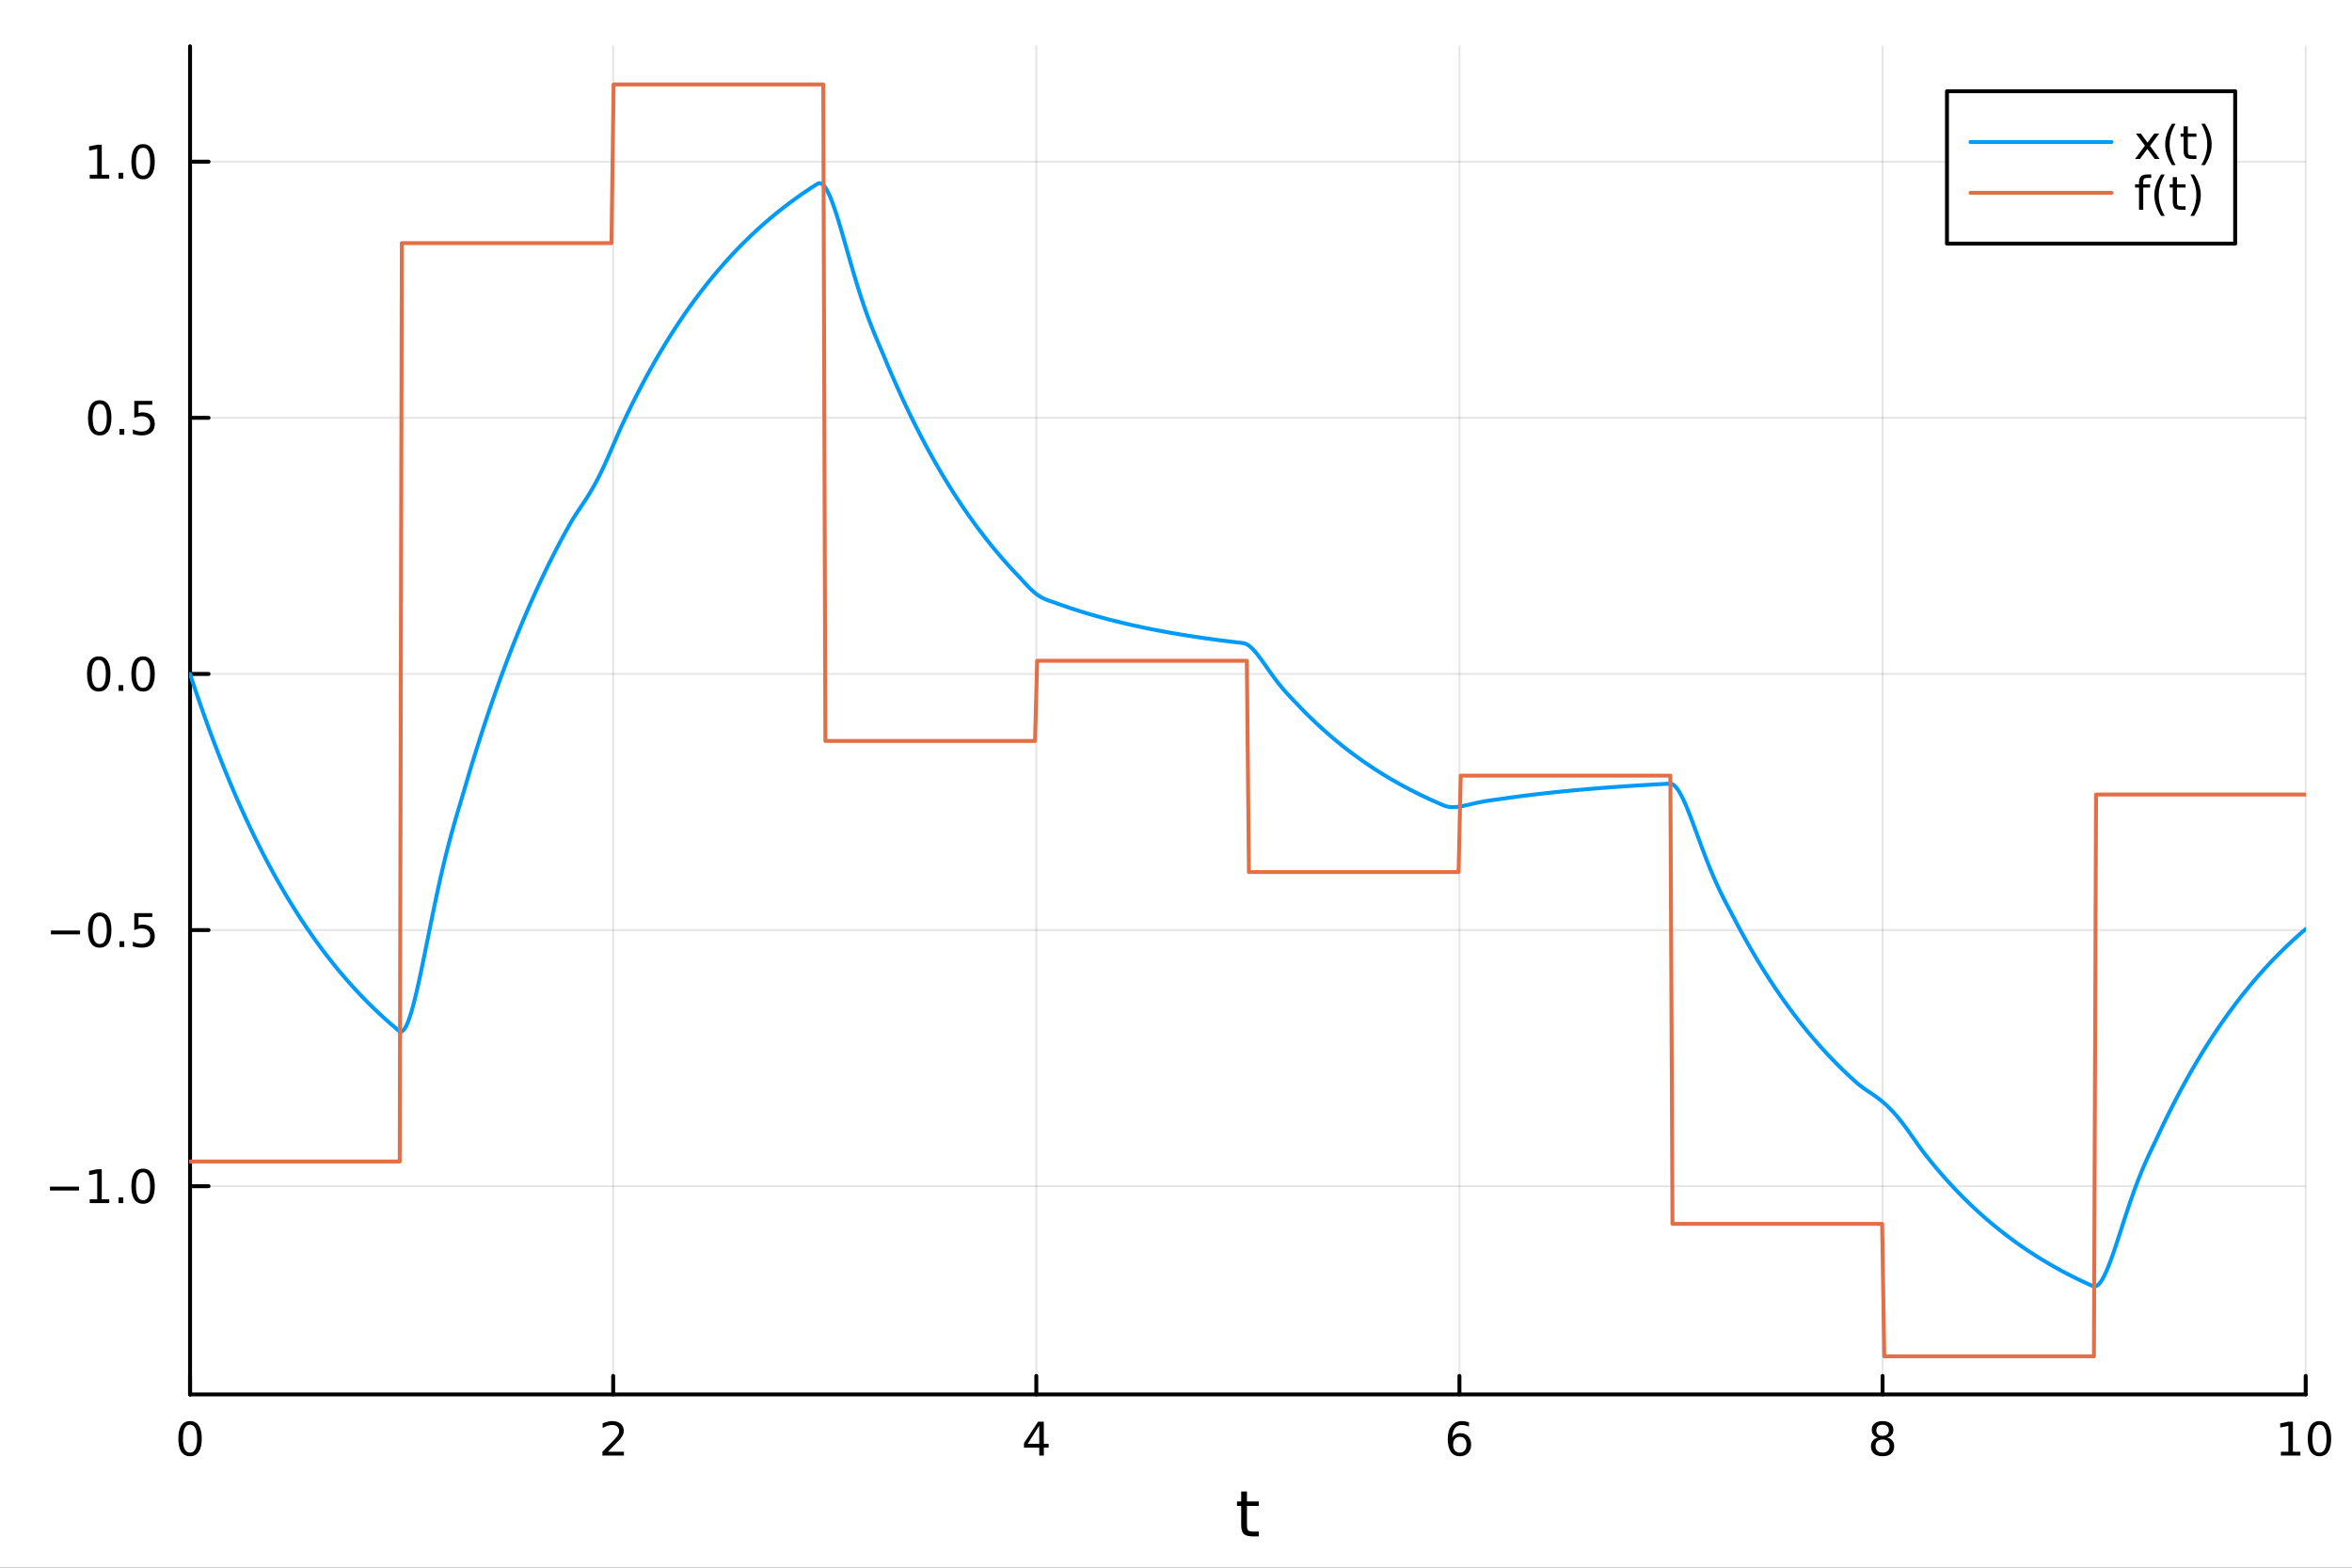 <?xml version="1.0" encoding="utf-8"?>
<svg xmlns="http://www.w3.org/2000/svg" xmlns:xlink="http://www.w3.org/1999/xlink" width="600" height="400" viewBox="0 0 2400 1600">
<rect x="0" y="0" width="2400" height="1600" fill="#333333" stroke="none"/>
<defs>
  <clipPath id="clip650">
    <rect x="0" y="0" width="2400" height="1600"/>
  </clipPath>
</defs>
<path clip-path="url(#clip650)" d="M0 1600 L2400 1600 L2400 0 L0 0  Z" fill="#ffffff" fill-rule="evenodd" fill-opacity="1"/>
<defs>
  <clipPath id="clip651">
    <rect x="480" y="0" width="1681" height="1600"/>
  </clipPath>
</defs>
<path clip-path="url(#clip650)" d="M193.936 1423.18 L2352.76 1423.18 L2352.76 47.244 L193.936 47.244  Z" fill="#ffffff" fill-rule="evenodd" fill-opacity="1"/>
<defs>
  <clipPath id="clip652">
    <rect x="193" y="47" width="2160" height="1377"/>
  </clipPath>
</defs>
<polyline clip-path="url(#clip652)" style="stroke:#000000; stroke-linecap:round; stroke-linejoin:round; stroke-width:2; stroke-opacity:0.1; fill:none" points="193.936,1423.18 193.936,47.244 "/>
<polyline clip-path="url(#clip652)" style="stroke:#000000; stroke-linecap:round; stroke-linejoin:round; stroke-width:2; stroke-opacity:0.1; fill:none" points="625.7,1423.18 625.7,47.244 "/>
<polyline clip-path="url(#clip652)" style="stroke:#000000; stroke-linecap:round; stroke-linejoin:round; stroke-width:2; stroke-opacity:0.1; fill:none" points="1057.46,1423.18 1057.46,47.244 "/>
<polyline clip-path="url(#clip652)" style="stroke:#000000; stroke-linecap:round; stroke-linejoin:round; stroke-width:2; stroke-opacity:0.1; fill:none" points="1489.23,1423.18 1489.23,47.244 "/>
<polyline clip-path="url(#clip652)" style="stroke:#000000; stroke-linecap:round; stroke-linejoin:round; stroke-width:2; stroke-opacity:0.1; fill:none" points="1920.99,1423.18 1920.99,47.244 "/>
<polyline clip-path="url(#clip652)" style="stroke:#000000; stroke-linecap:round; stroke-linejoin:round; stroke-width:2; stroke-opacity:0.1; fill:none" points="2352.76,1423.18 2352.76,47.244 "/>
<polyline clip-path="url(#clip650)" style="stroke:#000000; stroke-linecap:round; stroke-linejoin:round; stroke-width:4; stroke-opacity:1; fill:none" points="193.936,1423.18 2352.76,1423.18 "/>
<polyline clip-path="url(#clip650)" style="stroke:#000000; stroke-linecap:round; stroke-linejoin:round; stroke-width:4; stroke-opacity:1; fill:none" points="193.936,1423.18 193.936,1404.28 "/>
<polyline clip-path="url(#clip650)" style="stroke:#000000; stroke-linecap:round; stroke-linejoin:round; stroke-width:4; stroke-opacity:1; fill:none" points="625.7,1423.18 625.7,1404.28 "/>
<polyline clip-path="url(#clip650)" style="stroke:#000000; stroke-linecap:round; stroke-linejoin:round; stroke-width:4; stroke-opacity:1; fill:none" points="1057.46,1423.18 1057.46,1404.28 "/>
<polyline clip-path="url(#clip650)" style="stroke:#000000; stroke-linecap:round; stroke-linejoin:round; stroke-width:4; stroke-opacity:1; fill:none" points="1489.23,1423.18 1489.23,1404.28 "/>
<polyline clip-path="url(#clip650)" style="stroke:#000000; stroke-linecap:round; stroke-linejoin:round; stroke-width:4; stroke-opacity:1; fill:none" points="1920.99,1423.18 1920.99,1404.28 "/>
<polyline clip-path="url(#clip650)" style="stroke:#000000; stroke-linecap:round; stroke-linejoin:round; stroke-width:4; stroke-opacity:1; fill:none" points="2352.76,1423.18 2352.76,1404.28 "/>
<path clip-path="url(#clip650)" d="M193.936 1454.1 Q190.325 1454.1 188.496 1457.66 Q186.691 1461.2 186.691 1468.33 Q186.691 1475.44 188.496 1479.01 Q190.325 1482.55 193.936 1482.55 Q197.57 1482.55 199.376 1479.01 Q201.204 1475.44 201.204 1468.33 Q201.204 1461.2 199.376 1457.66 Q197.57 1454.1 193.936 1454.1 M193.936 1450.39 Q199.746 1450.39 202.802 1455 Q205.88 1459.58 205.88 1468.33 Q205.88 1477.06 202.802 1481.67 Q199.746 1486.25 193.936 1486.25 Q188.126 1486.25 185.047 1481.67 Q181.992 1477.06 181.992 1468.33 Q181.992 1459.58 185.047 1455 Q188.126 1450.39 193.936 1450.39 Z" fill="#000000" fill-rule="nonzero" fill-opacity="1" /><path clip-path="url(#clip650)" d="M620.353 1481.64 L636.672 1481.64 L636.672 1485.58 L614.728 1485.58 L614.728 1481.64 Q617.39 1478.89 621.973 1474.26 Q626.58 1469.61 627.76 1468.27 Q630.006 1465.74 630.885 1464.01 Q631.788 1462.25 631.788 1460.56 Q631.788 1457.8 629.843 1456.07 Q627.922 1454.33 624.82 1454.33 Q622.621 1454.33 620.168 1455.09 Q617.737 1455.86 614.959 1457.41 L614.959 1452.69 Q617.783 1451.55 620.237 1450.97 Q622.691 1450.39 624.728 1450.39 Q630.098 1450.39 633.293 1453.08 Q636.487 1455.77 636.487 1460.26 Q636.487 1462.39 635.677 1464.31 Q634.89 1466.2 632.783 1468.8 Q632.205 1469.47 629.103 1472.69 Q626.001 1475.88 620.353 1481.64 Z" fill="#000000" fill-rule="nonzero" fill-opacity="1" /><path clip-path="url(#clip650)" d="M1060.47 1455.09 L1048.67 1473.54 L1060.47 1473.54 L1060.47 1455.09 M1059.25 1451.02 L1065.13 1451.02 L1065.13 1473.54 L1070.06 1473.54 L1070.06 1477.43 L1065.13 1477.43 L1065.13 1485.58 L1060.47 1485.58 L1060.47 1477.43 L1044.87 1477.43 L1044.87 1472.92 L1059.25 1451.02 Z" fill="#000000" fill-rule="nonzero" fill-opacity="1" /><path clip-path="url(#clip650)" d="M1489.63 1466.44 Q1486.48 1466.44 1484.63 1468.59 Q1482.8 1470.74 1482.8 1474.49 Q1482.8 1478.22 1484.63 1480.39 Q1486.48 1482.55 1489.63 1482.55 Q1492.78 1482.55 1494.61 1480.39 Q1496.46 1478.22 1496.46 1474.49 Q1496.46 1470.74 1494.61 1468.59 Q1492.78 1466.44 1489.63 1466.44 M1498.92 1451.78 L1498.92 1456.04 Q1497.16 1455.21 1495.35 1454.77 Q1493.57 1454.33 1491.81 1454.33 Q1487.18 1454.33 1484.73 1457.45 Q1482.3 1460.58 1481.95 1466.9 Q1483.31 1464.89 1485.37 1463.82 Q1487.43 1462.73 1489.91 1462.73 Q1495.12 1462.73 1498.13 1465.9 Q1501.16 1469.05 1501.16 1474.49 Q1501.16 1479.82 1498.01 1483.03 Q1494.86 1486.25 1489.63 1486.25 Q1483.64 1486.25 1480.47 1481.67 Q1477.3 1477.06 1477.3 1468.33 Q1477.3 1460.14 1481.18 1455.28 Q1485.07 1450.39 1491.62 1450.39 Q1493.38 1450.39 1495.17 1450.74 Q1496.97 1451.09 1498.92 1451.78 Z" fill="#000000" fill-rule="nonzero" fill-opacity="1" /><path clip-path="url(#clip650)" d="M1920.99 1469.17 Q1917.66 1469.17 1915.74 1470.95 Q1913.84 1472.73 1913.84 1475.86 Q1913.84 1478.98 1915.74 1480.77 Q1917.66 1482.55 1920.99 1482.55 Q1924.33 1482.55 1926.25 1480.77 Q1928.17 1478.96 1928.17 1475.86 Q1928.17 1472.73 1926.25 1470.95 Q1924.35 1469.17 1920.99 1469.17 M1916.32 1467.18 Q1913.31 1466.44 1911.62 1464.38 Q1909.95 1462.32 1909.95 1459.35 Q1909.95 1455.21 1912.89 1452.8 Q1915.85 1450.39 1920.99 1450.39 Q1926.15 1450.39 1929.09 1452.8 Q1932.03 1455.21 1932.03 1459.35 Q1932.03 1462.32 1930.34 1464.38 Q1928.68 1466.44 1925.69 1467.18 Q1929.07 1467.96 1930.95 1470.26 Q1932.84 1472.55 1932.84 1475.86 Q1932.84 1480.88 1929.77 1483.57 Q1926.71 1486.25 1920.99 1486.25 Q1915.27 1486.25 1912.2 1483.57 Q1909.14 1480.88 1909.14 1475.86 Q1909.14 1472.55 1911.04 1470.26 Q1912.94 1467.96 1916.32 1467.18 M1914.6 1459.79 Q1914.6 1462.48 1916.27 1463.98 Q1917.96 1465.49 1920.99 1465.49 Q1924 1465.49 1925.69 1463.98 Q1927.4 1462.48 1927.4 1459.79 Q1927.4 1457.11 1925.69 1455.6 Q1924 1454.1 1920.99 1454.1 Q1917.96 1454.1 1916.27 1455.6 Q1914.6 1457.11 1914.6 1459.79 Z" fill="#000000" fill-rule="nonzero" fill-opacity="1" /><path clip-path="url(#clip650)" d="M2327.44 1481.64 L2335.08 1481.64 L2335.08 1455.28 L2326.77 1456.95 L2326.77 1452.69 L2335.04 1451.02 L2339.71 1451.02 L2339.71 1481.64 L2347.35 1481.64 L2347.35 1485.58 L2327.44 1485.58 L2327.44 1481.64 Z" fill="#000000" fill-rule="nonzero" fill-opacity="1" /><path clip-path="url(#clip650)" d="M2366.8 1454.1 Q2363.18 1454.1 2361.36 1457.66 Q2359.55 1461.2 2359.55 1468.33 Q2359.55 1475.44 2361.36 1479.01 Q2363.18 1482.55 2366.8 1482.55 Q2370.43 1482.55 2372.23 1479.01 Q2374.06 1475.44 2374.06 1468.33 Q2374.06 1461.2 2372.23 1457.66 Q2370.43 1454.1 2366.8 1454.1 M2366.8 1450.39 Q2372.61 1450.39 2375.66 1455 Q2378.74 1459.58 2378.74 1468.33 Q2378.74 1477.06 2375.66 1481.67 Q2372.61 1486.25 2366.8 1486.25 Q2360.99 1486.25 2357.91 1481.67 Q2354.85 1477.06 2354.85 1468.33 Q2354.85 1459.58 2357.91 1455 Q2360.99 1450.39 2366.8 1450.39 Z" fill="#000000" fill-rule="nonzero" fill-opacity="1" /><path clip-path="url(#clip650)" d="M1272.41 1522.27 L1272.41 1532.4 L1284.47 1532.4 L1284.47 1536.95 L1272.41 1536.95 L1272.41 1556.3 Q1272.41 1560.66 1273.58 1561.9 Q1274.79 1563.14 1278.45 1563.14 L1284.47 1563.14 L1284.47 1568.04 L1278.45 1568.04 Q1271.67 1568.04 1269.1 1565.53 Q1266.52 1562.98 1266.52 1556.3 L1266.52 1536.95 L1262.22 1536.95 L1262.22 1532.4 L1266.52 1532.4 L1266.52 1522.27 L1272.41 1522.27 Z" fill="#000000" fill-rule="nonzero" fill-opacity="1" /><polyline clip-path="url(#clip652)" style="stroke:#000000; stroke-linecap:round; stroke-linejoin:round; stroke-width:2; stroke-opacity:0.1; fill:none" points="193.936,1210.65 2352.76,1210.65 "/>
<polyline clip-path="url(#clip652)" style="stroke:#000000; stroke-linecap:round; stroke-linejoin:round; stroke-width:2; stroke-opacity:0.1; fill:none" points="193.936,949.242 2352.76,949.242 "/>
<polyline clip-path="url(#clip652)" style="stroke:#000000; stroke-linecap:round; stroke-linejoin:round; stroke-width:2; stroke-opacity:0.1; fill:none" points="193.936,687.834 2352.76,687.834 "/>
<polyline clip-path="url(#clip652)" style="stroke:#000000; stroke-linecap:round; stroke-linejoin:round; stroke-width:2; stroke-opacity:0.1; fill:none" points="193.936,426.427 2352.76,426.427 "/>
<polyline clip-path="url(#clip652)" style="stroke:#000000; stroke-linecap:round; stroke-linejoin:round; stroke-width:2; stroke-opacity:0.1; fill:none" points="193.936,165.019 2352.76,165.019 "/>
<polyline clip-path="url(#clip650)" style="stroke:#000000; stroke-linecap:round; stroke-linejoin:round; stroke-width:4; stroke-opacity:1; fill:none" points="193.936,1423.18 193.936,47.244 "/>
<polyline clip-path="url(#clip650)" style="stroke:#000000; stroke-linecap:round; stroke-linejoin:round; stroke-width:4; stroke-opacity:1; fill:none" points="193.936,1210.65 212.834,1210.65 "/>
<polyline clip-path="url(#clip650)" style="stroke:#000000; stroke-linecap:round; stroke-linejoin:round; stroke-width:4; stroke-opacity:1; fill:none" points="193.936,949.242 212.834,949.242 "/>
<polyline clip-path="url(#clip650)" style="stroke:#000000; stroke-linecap:round; stroke-linejoin:round; stroke-width:4; stroke-opacity:1; fill:none" points="193.936,687.834 212.834,687.834 "/>
<polyline clip-path="url(#clip650)" style="stroke:#000000; stroke-linecap:round; stroke-linejoin:round; stroke-width:4; stroke-opacity:1; fill:none" points="193.936,426.427 212.834,426.427 "/>
<polyline clip-path="url(#clip650)" style="stroke:#000000; stroke-linecap:round; stroke-linejoin:round; stroke-width:4; stroke-opacity:1; fill:none" points="193.936,165.019 212.834,165.019 "/>
<path clip-path="url(#clip650)" d="M50.992 1211.1 L80.668 1211.1 L80.668 1215.04 L50.992 1215.04 L50.992 1211.1 Z" fill="#000000" fill-rule="nonzero" fill-opacity="1" /><path clip-path="url(#clip650)" d="M91.571 1224 L99.21 1224 L99.21 1197.63 L90.899 1199.3 L90.899 1195.04 L99.163 1193.37 L103.839 1193.37 L103.839 1224 L111.478 1224 L111.478 1227.93 L91.571 1227.93 L91.571 1224 Z" fill="#000000" fill-rule="nonzero" fill-opacity="1" /><path clip-path="url(#clip650)" d="M120.922 1222.05 L125.807 1222.05 L125.807 1227.93 L120.922 1227.93 L120.922 1222.05 Z" fill="#000000" fill-rule="nonzero" fill-opacity="1" /><path clip-path="url(#clip650)" d="M145.992 1196.45 Q142.381 1196.45 140.552 1200.01 Q138.746 1203.56 138.746 1210.68 Q138.746 1217.79 140.552 1221.36 Q142.381 1224.9 145.992 1224.9 Q149.626 1224.9 151.431 1221.36 Q153.26 1217.79 153.26 1210.68 Q153.26 1203.56 151.431 1200.01 Q149.626 1196.45 145.992 1196.45 M145.992 1192.75 Q151.802 1192.75 154.857 1197.35 Q157.936 1201.94 157.936 1210.68 Q157.936 1219.41 154.857 1224.02 Q151.802 1228.6 145.992 1228.6 Q140.181 1228.6 137.103 1224.02 Q134.047 1219.41 134.047 1210.68 Q134.047 1201.94 137.103 1197.35 Q140.181 1192.75 145.992 1192.75 Z" fill="#000000" fill-rule="nonzero" fill-opacity="1" /><path clip-path="url(#clip650)" d="M51.987 949.694 L81.663 949.694 L81.663 953.629 L51.987 953.629 L51.987 949.694 Z" fill="#000000" fill-rule="nonzero" fill-opacity="1" /><path clip-path="url(#clip650)" d="M101.756 935.041 Q98.145 935.041 96.316 938.606 Q94.51 942.147 94.51 949.277 Q94.51 956.384 96.316 959.948 Q98.145 963.49 101.756 963.49 Q105.39 963.49 107.196 959.948 Q109.024 956.384 109.024 949.277 Q109.024 942.147 107.196 938.606 Q105.39 935.041 101.756 935.041 M101.756 931.337 Q107.566 931.337 110.621 935.944 Q113.7 940.527 113.7 949.277 Q113.7 958.004 110.621 962.61 Q107.566 967.194 101.756 967.194 Q95.946 967.194 92.867 962.61 Q89.811 958.004 89.811 949.277 Q89.811 940.527 92.867 935.944 Q95.946 931.337 101.756 931.337 Z" fill="#000000" fill-rule="nonzero" fill-opacity="1" /><path clip-path="url(#clip650)" d="M121.918 960.643 L126.802 960.643 L126.802 966.522 L121.918 966.522 L121.918 960.643 Z" fill="#000000" fill-rule="nonzero" fill-opacity="1" /><path clip-path="url(#clip650)" d="M137.033 931.962 L155.39 931.962 L155.39 935.898 L141.316 935.898 L141.316 944.37 Q142.334 944.022 143.353 943.86 Q144.371 943.675 145.39 943.675 Q151.177 943.675 154.556 946.847 Q157.936 950.018 157.936 955.434 Q157.936 961.013 154.464 964.115 Q150.992 967.194 144.672 967.194 Q142.496 967.194 140.228 966.823 Q137.982 966.453 135.575 965.712 L135.575 961.013 Q137.658 962.147 139.881 962.703 Q142.103 963.258 144.58 963.258 Q148.584 963.258 150.922 961.152 Q153.26 959.046 153.26 955.434 Q153.26 951.823 150.922 949.717 Q148.584 947.61 144.58 947.61 Q142.705 947.61 140.83 948.027 Q138.978 948.444 137.033 949.323 L137.033 931.962 Z" fill="#000000" fill-rule="nonzero" fill-opacity="1" /><path clip-path="url(#clip650)" d="M100.76 673.633 Q97.149 673.633 95.321 677.198 Q93.515 680.74 93.515 687.869 Q93.515 694.976 95.321 698.54 Q97.149 702.082 100.76 702.082 Q104.395 702.082 106.2 698.54 Q108.029 694.976 108.029 687.869 Q108.029 680.74 106.2 677.198 Q104.395 673.633 100.76 673.633 M100.76 669.929 Q106.571 669.929 109.626 674.536 Q112.705 679.119 112.705 687.869 Q112.705 696.596 109.626 701.202 Q106.571 705.786 100.76 705.786 Q94.95 705.786 91.871 701.202 Q88.816 696.596 88.816 687.869 Q88.816 679.119 91.871 674.536 Q94.95 669.929 100.76 669.929 Z" fill="#000000" fill-rule="nonzero" fill-opacity="1" /><path clip-path="url(#clip650)" d="M120.922 699.235 L125.807 699.235 L125.807 705.114 L120.922 705.114 L120.922 699.235 Z" fill="#000000" fill-rule="nonzero" fill-opacity="1" /><path clip-path="url(#clip650)" d="M145.992 673.633 Q142.381 673.633 140.552 677.198 Q138.746 680.74 138.746 687.869 Q138.746 694.976 140.552 698.54 Q142.381 702.082 145.992 702.082 Q149.626 702.082 151.431 698.54 Q153.26 694.976 153.26 687.869 Q153.26 680.74 151.431 677.198 Q149.626 673.633 145.992 673.633 M145.992 669.929 Q151.802 669.929 154.857 674.536 Q157.936 679.119 157.936 687.869 Q157.936 696.596 154.857 701.202 Q151.802 705.786 145.992 705.786 Q140.181 705.786 137.103 701.202 Q134.047 696.596 134.047 687.869 Q134.047 679.119 137.103 674.536 Q140.181 669.929 145.992 669.929 Z" fill="#000000" fill-rule="nonzero" fill-opacity="1" /><path clip-path="url(#clip650)" d="M101.756 412.225 Q98.145 412.225 96.316 415.79 Q94.51 419.332 94.51 426.461 Q94.51 433.568 96.316 437.133 Q98.145 440.674 101.756 440.674 Q105.39 440.674 107.196 437.133 Q109.024 433.568 109.024 426.461 Q109.024 419.332 107.196 415.79 Q105.39 412.225 101.756 412.225 M101.756 408.522 Q107.566 408.522 110.621 413.128 Q113.7 417.711 113.7 426.461 Q113.7 435.188 110.621 439.795 Q107.566 444.378 101.756 444.378 Q95.946 444.378 92.867 439.795 Q89.811 435.188 89.811 426.461 Q89.811 417.711 92.867 413.128 Q95.946 408.522 101.756 408.522 Z" fill="#000000" fill-rule="nonzero" fill-opacity="1" /><path clip-path="url(#clip650)" d="M121.918 437.827 L126.802 437.827 L126.802 443.707 L121.918 443.707 L121.918 437.827 Z" fill="#000000" fill-rule="nonzero" fill-opacity="1" /><path clip-path="url(#clip650)" d="M137.033 409.147 L155.39 409.147 L155.39 413.082 L141.316 413.082 L141.316 421.554 Q142.334 421.207 143.353 421.045 Q144.371 420.859 145.39 420.859 Q151.177 420.859 154.556 424.031 Q157.936 427.202 157.936 432.619 Q157.936 438.197 154.464 441.299 Q150.992 444.378 144.672 444.378 Q142.496 444.378 140.228 444.007 Q137.982 443.637 135.575 442.896 L135.575 438.197 Q137.658 439.332 139.881 439.887 Q142.103 440.443 144.58 440.443 Q148.584 440.443 150.922 438.336 Q153.26 436.23 153.26 432.619 Q153.26 429.008 150.922 426.901 Q148.584 424.795 144.58 424.795 Q142.705 424.795 140.83 425.211 Q138.978 425.628 137.033 426.508 L137.033 409.147 Z" fill="#000000" fill-rule="nonzero" fill-opacity="1" /><path clip-path="url(#clip650)" d="M91.571 178.363 L99.21 178.363 L99.21 151.998 L90.899 153.665 L90.899 149.405 L99.163 147.739 L103.839 147.739 L103.839 178.363 L111.478 178.363 L111.478 182.299 L91.571 182.299 L91.571 178.363 Z" fill="#000000" fill-rule="nonzero" fill-opacity="1" /><path clip-path="url(#clip650)" d="M120.922 176.419 L125.807 176.419 L125.807 182.299 L120.922 182.299 L120.922 176.419 Z" fill="#000000" fill-rule="nonzero" fill-opacity="1" /><path clip-path="url(#clip650)" d="M145.992 150.817 Q142.381 150.817 140.552 154.382 Q138.746 157.924 138.746 165.053 Q138.746 172.16 140.552 175.725 Q142.381 179.266 145.992 179.266 Q149.626 179.266 151.431 175.725 Q153.26 172.16 153.26 165.053 Q153.26 157.924 151.431 154.382 Q149.626 150.817 145.992 150.817 M145.992 147.114 Q151.802 147.114 154.857 151.72 Q157.936 156.303 157.936 165.053 Q157.936 173.78 154.857 178.387 Q151.802 182.97 145.992 182.97 Q140.181 182.97 137.103 178.387 Q134.047 173.78 134.047 165.053 Q134.047 156.303 137.103 151.72 Q140.181 147.114 145.992 147.114 Z" fill="#000000" fill-rule="nonzero" fill-opacity="1" /><polyline clip-path="url(#clip652)" style="stroke:#009af9; stroke-linecap:round; stroke-linejoin:round; stroke-width:4; stroke-opacity:1; fill:none" points="193.936,687.834 196.097,694.432 198.258,700.942 200.419,707.365 202.58,713.704 204.741,719.958 206.902,726.13 209.063,732.219 211.224,738.228 213.385,744.158 215.546,750.008 217.707,755.781 219.868,761.478 222.029,767.099 224.19,772.646 226.351,778.119 228.512,783.519 230.673,788.848 232.834,794.106 234.995,799.294 237.156,804.414 239.317,809.466 241.478,814.451 243.639,819.369 245.8,824.223 247.961,829.012 250.122,833.738 252.282,838.401 254.443,843.002 256.604,847.542 258.765,852.022 260.926,856.443 263.087,860.805 265.248,865.109 267.409,869.356 269.57,873.547 271.731,877.682 273.892,881.762 276.053,885.789 278.214,889.762 280.375,893.682 282.536,897.55 284.697,901.367 286.858,905.134 289.019,908.85 291.18,912.517 293.341,916.136 295.502,919.706 297.663,923.23 299.824,926.706 301.985,930.137 304.146,933.522 306.307,936.862 308.468,940.157 310.629,943.409 312.79,946.618 314.951,949.785 317.112,952.909 319.273,955.992 321.434,959.035 323.595,962.036 325.756,964.999 327.917,967.921 330.078,970.805 332.239,973.651 334.4,976.459 336.561,979.23 338.722,981.964 340.883,984.662 343.044,987.324 345.205,989.951 347.366,992.543 349.527,995.1 351.688,997.624 353.849,1000.11 356.01,1002.57 358.171,1005 360.332,1007.39 362.493,1009.75 364.653,1012.08 366.814,1014.38 368.975,1016.65 371.136,1018.88 373.297,1021.09 375.458,1023.27 377.619,1025.42 379.78,1027.54 381.941,1029.64 384.102,1031.7 386.263,1033.74 388.424,1035.75 390.585,1037.74 392.746,1039.69 394.907,1041.63 397.068,1043.53 399.229,1045.42 401.39,1047.27 403.551,1049.1 405.712,1050.91 407.873,1052.6 410.034,1052.72 412.195,1050.94 414.356,1047.48 416.517,1042.55 418.678,1036.35 420.839,1029.05 423,1020.83 425.161,1011.86 427.322,1002.28 429.483,992.231 431.644,981.847 433.805,971.242 435.966,960.523 438.127,949.785 440.288,939.112 442.449,928.576 444.61,918.24 446.771,908.153 448.932,898.355 451.093,888.873 453.254,879.726 455.415,870.917 457.576,862.443 459.737,854.287 461.898,846.42 464.059,838.804 466.22,831.389 468.381,824.114 470.542,816.906 472.703,809.681 474.864,802.346 477.024,794.999 479.185,787.748 481.346,780.594 483.507,773.534 485.668,766.568 487.829,759.695 489.99,752.912 492.151,746.22 494.312,739.616 496.473,733.1 498.634,726.67 500.795,720.325 502.956,714.065 505.117,707.887 507.278,701.792 509.439,695.777 511.6,689.841 513.761,683.985 515.922,678.206 518.083,672.503 520.244,666.876 522.405,661.324 524.566,655.846 526.727,650.44 528.888,645.106 531.049,639.842 533.21,634.649 535.371,629.524 537.532,624.467 539.693,619.478 541.854,614.554 544.015,609.696 546.176,604.903 548.337,600.173 550.498,595.506 552.659,590.9 554.82,586.356 556.981,581.872 559.142,577.448 561.303,573.082 563.464,568.774 565.625,564.523 567.786,560.328 569.947,556.189 572.108,552.105 574.269,548.075 576.43,544.098 578.591,540.174 580.752,536.302 582.913,532.513 585.074,528.937 587.235,525.536 589.396,522.249 591.556,519.023 593.717,515.81 595.878,512.567 598.039,509.257 600.2,505.849 602.361,502.317 604.522,498.639 606.683,494.803 608.844,490.798 611.005,486.62 613.166,482.271 615.327,477.76 617.488,473.098 619.649,468.304 621.81,463.403 623.971,458.424 626.132,453.401 628.293,448.377 630.454,443.397 632.615,438.513 634.776,433.782 636.937,429.173 639.098,424.626 641.259,420.139 643.42,415.711 645.581,411.342 647.742,407.031 649.903,402.778 652.064,398.58 654.225,394.439 656.386,390.352 658.547,386.319 660.708,382.34 662.869,378.414 665.03,374.539 667.191,370.716 669.352,366.944 671.513,363.222 673.674,359.549 675.835,355.924 677.996,352.347 680.157,348.818 682.318,345.335 684.479,341.899 686.64,338.508 688.801,335.161 690.962,331.86 693.123,328.602 695.284,325.387 697.445,322.215 699.606,319.085 701.767,315.996 703.927,312.949 706.088,309.942 708.249,306.975 710.41,304.047 712.571,301.158 714.732,298.308 716.893,295.496 719.054,292.721 721.215,289.982 723.376,287.281 725.537,284.615 727.698,281.984 729.859,279.389 732.02,276.828 734.181,274.301 736.342,271.807 738.503,269.347 740.664,266.919 742.825,264.524 744.986,262.16 747.147,259.828 749.308,257.526 751.469,255.255 753.63,253.015 755.791,250.803 757.952,248.622 760.113,246.469 762.274,244.344 764.435,242.248 766.596,240.179 768.757,238.138 770.918,236.123 773.079,234.135 775.24,232.174 777.401,230.238 779.562,228.329 781.723,226.444 783.884,224.584 786.045,222.749 788.206,220.939 790.367,219.152 792.528,217.389 794.689,215.65 796.85,213.933 799.011,212.24 801.172,210.569 803.333,208.919 805.494,207.292 807.655,205.687 809.816,204.102 811.977,202.539 814.138,200.996 816.298,199.474 818.459,197.972 820.62,196.49 822.781,195.028 824.942,193.585 827.103,192.161 829.264,190.756 831.425,189.37 833.586,188.002 835.747,186.931 837.908,187.19 840.069,188.736 842.23,191.422 844.391,195.108 846.552,199.658 848.713,204.949 850.874,210.861 853.035,217.285 855.196,224.116 857.357,231.26 859.518,238.63 861.679,246.144 863.84,253.73 866.001,261.324 868.162,268.867 870.323,276.311 872.484,283.613 874.645,290.738 876.806,297.659 878.967,304.357 881.128,310.82 883.289,317.045 885.45,323.033 887.611,328.797 889.772,334.355 891.933,339.733 894.094,344.965 896.255,350.092 898.416,355.164 900.577,360.236 902.738,365.373 904.899,370.554 907.06,375.667 909.221,380.712 911.382,385.69 913.543,390.603 915.704,395.45 917.865,400.233 920.026,404.953 922.187,409.61 924.348,414.205 926.509,418.739 928.669,423.214 930.83,427.629 932.991,431.985 935.152,436.284 937.313,440.525 939.474,444.711 941.635,448.841 943.796,452.916 945.957,456.937 948.118,460.906 950.279,464.822 952.44,468.685 954.601,472.498 956.762,476.261 958.923,479.973 961.084,483.636 963.245,487.251 965.406,490.817 967.567,494.337 969.728,497.809 971.889,501.236 974.05,504.617 976.211,507.953 978.372,511.245 980.533,514.493 982.694,517.698 984.855,520.86 987.016,523.98 989.177,527.059 991.338,530.097 993.499,533.095 995.66,536.053 997.821,538.971 999.982,541.851 1002.14,544.692 1004.3,547.496 1006.46,550.263 1008.63,552.993 1010.79,555.686 1012.95,558.344 1015.11,560.967 1017.27,563.555 1019.43,566.109 1021.59,568.629 1023.75,571.115 1025.91,573.569 1028.07,575.99 1030.24,578.379 1032.4,580.736 1034.56,583.063 1036.72,585.358 1038.88,587.623 1041.04,589.904 1043.2,592.26 1045.36,594.634 1047.52,596.974 1049.68,599.236 1051.85,601.382 1054.01,603.383 1056.17,605.22 1058.33,606.879 1060.49,608.354 1062.65,609.651 1064.81,610.778 1066.97,611.757 1069.13,612.612 1071.29,613.381 1073.46,614.105 1075.62,614.835 1077.78,615.615 1079.94,616.394 1082.1,617.163 1084.26,617.922 1086.42,618.671 1088.58,619.41 1090.74,620.139 1092.9,620.859 1095.07,621.569 1097.23,622.269 1099.39,622.961 1101.55,623.643 1103.71,624.316 1105.87,624.98 1108.03,625.635 1110.19,626.282 1112.35,626.92 1114.51,627.55 1116.67,628.171 1118.84,628.784 1121,629.389 1123.16,629.986 1125.32,630.576 1127.48,631.157 1129.64,631.73 1131.8,632.296 1133.96,632.855 1136.12,633.406 1138.28,633.949 1140.45,634.486 1142.61,635.015 1144.77,635.537 1146.93,636.053 1149.09,636.561 1151.25,637.063 1153.41,637.558 1155.57,638.047 1157.73,638.529 1159.89,639.004 1162.06,639.474 1164.22,639.937 1166.38,640.394 1168.54,640.845 1170.7,641.29 1172.86,641.729 1175.02,642.162 1177.18,642.589 1179.34,643.011 1181.5,643.427 1183.67,643.838 1185.83,644.243 1187.99,644.643 1190.15,645.037 1192.31,645.427 1194.47,645.811 1196.63,646.19 1198.79,646.564 1200.95,646.933 1203.11,647.298 1205.28,647.657 1207.44,648.012 1209.6,648.362 1211.76,648.707 1213.92,649.048 1216.08,649.384 1218.24,649.716 1220.4,650.043 1222.56,650.366 1224.72,650.685 1226.88,651 1229.05,651.31 1231.21,651.616 1233.37,651.918 1235.53,652.217 1237.69,652.511 1239.85,652.801 1242.01,653.088 1244.17,653.37 1246.33,653.649 1248.49,653.924 1250.66,654.196 1252.82,654.464 1254.98,654.728 1257.14,654.989 1259.3,655.247 1261.46,655.501 1263.62,655.751 1265.78,655.999 1267.94,656.243 1270.1,656.632 1272.27,657.549 1274.43,658.945 1276.59,660.748 1278.75,662.894 1280.91,665.32 1283.07,667.971 1285.23,670.792 1287.39,673.738 1289.55,676.765 1291.71,679.835 1293.88,682.914 1296.04,685.974 1298.2,688.989 1300.36,691.94 1302.52,694.812 1304.68,697.595 1306.84,700.282 1309,702.873 1311.16,705.37 1313.32,707.783 1315.49,710.122 1317.65,712.407 1319.81,714.658 1321.97,716.902 1324.13,719.17 1326.29,721.436 1328.45,723.671 1330.61,725.877 1332.77,728.054 1334.93,730.201 1337.09,732.321 1339.26,734.412 1341.42,736.475 1343.58,738.511 1345.74,740.52 1347.9,742.503 1350.06,744.459 1352.22,746.389 1354.38,748.294 1356.54,750.173 1358.7,752.028 1360.87,753.858 1363.03,755.663 1365.19,757.445 1367.35,759.203 1369.51,760.938 1371.67,762.65 1373.83,764.339 1375.99,766.006 1378.15,767.65 1380.31,769.273 1382.48,770.875 1384.64,772.455 1386.8,774.014 1388.96,775.553 1391.12,777.071 1393.28,778.569 1395.44,780.047 1397.6,781.505 1399.76,782.944 1401.92,784.364 1404.09,785.765 1406.25,787.148 1408.41,788.512 1410.57,789.858 1412.73,791.186 1414.89,792.497 1417.05,793.79 1419.21,795.066 1421.37,796.326 1423.53,797.568 1425.7,798.794 1427.86,800.004 1430.02,801.198 1432.18,802.375 1434.34,803.538 1436.5,804.685 1438.66,805.816 1440.82,806.933 1442.98,808.035 1445.14,809.122 1447.3,810.195 1449.47,811.254 1451.63,812.299 1453.79,813.329 1455.95,814.347 1458.11,815.35 1460.27,816.341 1462.43,817.318 1464.59,818.282 1466.75,819.234 1468.91,820.172 1471.08,821.099 1473.24,822.013 1475.4,822.795 1477.56,823.332 1479.72,823.654 1481.88,823.792 1484.04,823.773 1486.2,823.622 1488.36,823.364 1490.52,823.019 1492.69,822.608 1494.85,822.149 1497.01,821.659 1499.17,821.151 1501.33,820.637 1503.49,820.13 1505.65,819.636 1507.81,819.163 1509.97,818.715 1512.13,818.296 1514.3,817.907 1516.46,817.547 1518.62,817.213 1520.78,816.901 1522.94,816.604 1525.1,816.313 1527.26,816.019 1529.42,815.71 1531.58,815.39 1533.74,815.075 1535.91,814.764 1538.07,814.457 1540.23,814.154 1542.39,813.855 1544.55,813.56 1546.71,813.268 1548.87,812.981 1551.03,812.698 1553.19,812.418 1555.35,812.142 1557.51,811.87 1559.68,811.601 1561.84,811.336 1564,811.074 1566.16,810.816 1568.32,810.561 1570.48,810.309 1572.64,810.061 1574.8,809.816 1576.96,809.575 1579.12,809.336 1581.29,809.101 1583.45,808.869 1585.61,808.64 1587.77,808.414 1589.93,808.191 1592.09,807.971 1594.25,807.754 1596.41,807.54 1598.57,807.328 1600.73,807.12 1602.9,806.914 1605.06,806.711 1607.22,806.511 1609.38,806.313 1611.54,806.118 1613.7,805.925 1615.86,805.736 1618.02,805.548 1620.18,805.363 1622.34,805.181 1624.51,805.001 1626.67,804.823 1628.83,804.648 1630.99,804.475 1633.15,804.305 1635.31,804.136 1637.47,803.97 1639.63,803.806 1641.79,803.645 1643.95,803.485 1646.12,803.328 1648.28,803.172 1650.44,803.019 1652.6,802.868 1654.76,802.718 1656.92,802.571 1659.08,802.426 1661.24,802.282 1663.4,802.141 1665.56,802.001 1667.72,801.863 1669.89,801.727 1672.05,801.593 1674.21,801.46 1676.37,801.33 1678.53,801.201 1680.69,801.073 1682.85,800.948 1685.01,800.824 1687.17,800.702 1689.33,800.581 1691.5,800.462 1693.66,800.344 1695.82,800.229 1697.98,800.114 1700.14,800.001 1702.3,799.89 1704.46,799.798 1706.62,800.399 1708.78,801.951 1710.94,804.343 1713.11,807.467 1715.27,811.223 1717.43,815.516 1719.59,820.257 1721.75,825.362 1723.91,830.756 1726.07,836.366 1728.23,842.128 1730.39,847.982 1732.55,853.875 1734.72,859.759 1736.88,865.593 1739.04,871.34 1741.2,876.972 1743.36,882.464 1745.52,887.798 1747.68,892.963 1749.84,897.952 1752,902.765 1754.16,907.408 1756.33,911.892 1758.49,916.235 1760.65,920.46 1762.81,924.597 1764.97,928.68 1767.13,932.752 1769.29,936.859 1771.45,940.996 1773.61,945.081 1775.77,949.111 1777.93,953.088 1780.1,957.012 1782.26,960.884 1784.42,964.705 1786.58,968.475 1788.74,972.196 1790.9,975.867 1793.06,979.489 1795.22,983.063 1797.38,986.59 1799.54,990.07 1801.71,993.504 1803.87,996.892 1806.03,1000.24 1808.19,1003.54 1810.35,1006.79 1812.51,1010 1814.67,1013.17 1816.83,1016.3 1818.99,1019.39 1821.15,1022.43 1823.32,1025.44 1825.48,1028.41 1827.64,1031.33 1829.8,1034.22 1831.96,1037.07 1834.12,1039.88 1836.28,1042.65 1838.44,1045.39 1840.6,1048.09 1842.76,1050.75 1844.93,1053.38 1847.09,1055.98 1849.25,1058.54 1851.41,1061.06 1853.57,1063.56 1855.73,1066.02 1857.89,1068.44 1860.05,1070.84 1862.21,1073.2 1864.37,1075.53 1866.54,1077.83 1868.7,1080.1 1870.86,1082.34 1873.02,1084.55 1875.18,1086.73 1877.34,1088.88 1879.5,1091.01 1881.66,1093.1 1883.82,1095.17 1885.98,1097.21 1888.15,1099.22 1890.31,1101.21 1892.47,1103.17 1894.63,1105.1 1896.79,1106.92 1898.95,1108.61 1901.11,1110.21 1903.27,1111.73 1905.43,1113.21 1907.59,1114.67 1909.75,1116.14 1911.92,1117.63 1914.08,1119.16 1916.24,1120.75 1918.4,1122.41 1920.56,1124.16 1922.72,1125.99 1924.88,1127.93 1927.04,1129.98 1929.2,1132.14 1931.36,1134.42 1933.53,1136.8 1935.69,1139.3 1937.85,1141.91 1940.01,1144.62 1942.17,1147.42 1944.33,1150.3 1946.49,1153.25 1948.65,1156.26 1950.81,1159.32 1952.97,1162.39 1955.14,1165.46 1957.3,1168.52 1959.46,1171.53 1961.62,1174.46 1963.78,1177.3 1965.94,1180.05 1968.1,1182.75 1970.26,1185.42 1972.42,1188.06 1974.58,1190.66 1976.75,1193.23 1978.91,1195.76 1981.07,1198.26 1983.23,1200.72 1985.39,1203.16 1987.55,1205.56 1989.71,1207.93 1991.87,1210.26 1994.03,1212.57 1996.19,1214.85 1998.36,1217.09 2000.52,1219.31 2002.68,1221.5 2004.84,1223.65 2007,1225.78 2009.16,1227.88 2011.32,1229.96 2013.48,1232 2015.64,1234.02 2017.8,1236.01 2019.96,1237.98 2022.13,1239.92 2024.29,1241.83 2026.45,1243.72 2028.61,1245.58 2030.77,1247.42 2032.93,1249.23 2035.09,1251.02 2037.25,1252.79 2039.41,1254.53 2041.57,1256.25 2043.74,1257.95 2045.9,1259.62 2048.06,1261.27 2050.22,1262.9 2052.38,1264.51 2054.54,1266.1 2056.7,1267.67 2058.86,1269.21 2061.02,1270.74 2063.18,1272.24 2065.35,1273.73 2067.51,1275.19 2069.67,1276.64 2071.83,1278.06 2073.99,1279.47 2076.15,1280.86 2078.31,1282.23 2080.47,1283.58 2082.63,1284.92 2084.79,1286.24 2086.96,1287.53 2089.12,1288.82 2091.28,1290.08 2093.44,1291.33 2095.6,1292.56 2097.76,1293.78 2099.92,1294.98 2102.08,1296.16 2104.24,1297.33 2106.4,1298.48 2108.57,1299.62 2110.73,1300.74 2112.89,1301.85 2115.05,1302.94 2117.21,1304.02 2119.37,1305.08 2121.53,1306.13 2123.69,1307.16 2125.85,1308.19 2128.01,1309.2 2130.17,1310.19 2132.34,1311.17 2134.5,1312.14 2136.66,1312.97 2138.82,1312.72 2140.98,1311.32 2143.14,1308.92 2145.3,1305.63 2147.46,1301.58 2149.62,1296.87 2151.78,1291.62 2153.95,1285.93 2156.11,1279.88 2158.27,1273.57 2160.43,1267.06 2162.59,1260.44 2164.75,1253.76 2166.91,1247.08 2169.07,1240.45 2171.23,1233.92 2173.39,1227.53 2175.56,1221.29 2177.72,1215.24 2179.88,1209.39 2182.04,1203.75 2184.2,1198.31 2186.36,1193.08 2188.52,1188.05 2190.68,1183.18 2192.84,1178.46 2195,1173.86 2197.17,1169.33 2199.33,1164.82 2201.49,1160.28 2203.65,1155.68 2205.81,1151.11 2207.97,1146.6 2210.13,1142.15 2212.29,1137.76 2214.45,1133.42 2216.61,1129.15 2218.78,1124.93 2220.94,1120.76 2223.1,1116.66 2225.26,1112.6 2227.42,1108.6 2229.58,1104.66 2231.74,1100.76 2233.9,1096.92 2236.06,1093.13 2238.22,1089.39 2240.38,1085.69 2242.55,1082.05 2244.71,1078.46 2246.87,1074.91 2249.03,1071.41 2251.19,1067.95 2253.35,1064.55 2255.51,1061.18 2257.67,1057.86 2259.83,1054.59 2261.99,1051.36 2264.16,1048.17 2266.32,1045.02 2268.48,1041.92 2270.64,1038.86 2272.8,1035.83 2274.96,1032.85 2277.12,1029.91 2279.28,1027.01 2281.44,1024.14 2283.6,1021.32 2285.77,1018.53 2287.93,1015.77 2290.09,1013.06 2292.25,1010.38 2294.41,1007.73 2296.57,1005.13 2298.73,1002.55 2300.89,1000.01 2303.05,997.505 2305.21,995.032 2307.38,992.592 2309.54,990.184 2311.7,987.808 2313.86,985.463 2316.02,983.149 2318.18,980.866 2320.34,978.614 2322.5,976.391 2324.66,974.197 2326.82,972.033 2328.99,969.897 2331.15,967.79 2333.31,965.71 2335.47,963.658 2337.63,961.633 2339.79,959.635 2341.95,957.663 2344.11,955.718 2346.27,953.798 2348.43,951.904 2350.59,950.035 2352.76,948.19 "/>
<polyline clip-path="url(#clip652)" style="stroke:#e26f46; stroke-linecap:round; stroke-linejoin:round; stroke-width:4; stroke-opacity:1; fill:none" points="193.936,1185.45 196.097,1185.45 198.258,1185.45 200.419,1185.45 202.58,1185.45 204.741,1185.45 206.902,1185.45 209.063,1185.45 211.224,1185.45 213.385,1185.45 215.546,1185.45 217.707,1185.45 219.868,1185.45 222.029,1185.45 224.19,1185.45 226.351,1185.45 228.512,1185.45 230.673,1185.45 232.834,1185.45 234.995,1185.45 237.156,1185.45 239.317,1185.45 241.478,1185.45 243.639,1185.45 245.8,1185.45 247.961,1185.45 250.122,1185.45 252.282,1185.45 254.443,1185.45 256.604,1185.45 258.765,1185.45 260.926,1185.45 263.087,1185.45 265.248,1185.45 267.409,1185.45 269.57,1185.45 271.731,1185.45 273.892,1185.45 276.053,1185.45 278.214,1185.45 280.375,1185.45 282.536,1185.45 284.697,1185.45 286.858,1185.45 289.019,1185.45 291.18,1185.45 293.341,1185.45 295.502,1185.45 297.663,1185.45 299.824,1185.45 301.985,1185.45 304.146,1185.45 306.307,1185.45 308.468,1185.45 310.629,1185.45 312.79,1185.45 314.951,1185.45 317.112,1185.45 319.273,1185.45 321.434,1185.45 323.595,1185.45 325.756,1185.45 327.917,1185.45 330.078,1185.45 332.239,1185.45 334.4,1185.45 336.561,1185.45 338.722,1185.45 340.883,1185.45 343.044,1185.45 345.205,1185.45 347.366,1185.45 349.527,1185.45 351.688,1185.45 353.849,1185.45 356.01,1185.45 358.171,1185.45 360.332,1185.45 362.493,1185.45 364.653,1185.45 366.814,1185.45 368.975,1185.45 371.136,1185.45 373.297,1185.45 375.458,1185.45 377.619,1185.45 379.78,1185.45 381.941,1185.45 384.102,1185.45 386.263,1185.45 388.424,1185.45 390.585,1185.45 392.746,1185.45 394.907,1185.45 397.068,1185.45 399.229,1185.45 401.39,1185.45 403.551,1185.45 405.712,1185.45 407.873,1185.45 410.034,248.123 412.195,248.123 414.356,248.123 416.517,248.123 418.678,248.123 420.839,248.123 423,248.123 425.161,248.123 427.322,248.123 429.483,248.123 431.644,248.123 433.805,248.123 435.966,248.123 438.127,248.123 440.288,248.123 442.449,248.123 444.61,248.123 446.771,248.123 448.932,248.123 451.093,248.123 453.254,248.123 455.415,248.123 457.576,248.123 459.737,248.123 461.898,248.123 464.059,248.123 466.22,248.123 468.381,248.123 470.542,248.123 472.703,248.123 474.864,248.123 477.024,248.123 479.185,248.123 481.346,248.123 483.507,248.123 485.668,248.123 487.829,248.123 489.99,248.123 492.151,248.123 494.312,248.123 496.473,248.123 498.634,248.123 500.795,248.123 502.956,248.123 505.117,248.123 507.278,248.123 509.439,248.123 511.6,248.123 513.761,248.123 515.922,248.123 518.083,248.123 520.244,248.123 522.405,248.123 524.566,248.123 526.727,248.123 528.888,248.123 531.049,248.123 533.21,248.123 535.371,248.123 537.532,248.123 539.693,248.123 541.854,248.123 544.015,248.123 546.176,248.123 548.337,248.123 550.498,248.123 552.659,248.123 554.82,248.123 556.981,248.123 559.142,248.123 561.303,248.123 563.464,248.123 565.625,248.123 567.786,248.123 569.947,248.123 572.108,248.123 574.269,248.123 576.43,248.123 578.591,248.123 580.752,248.123 582.913,248.123 585.074,248.123 587.235,248.123 589.396,248.123 591.556,248.123 593.717,248.123 595.878,248.123 598.039,248.123 600.2,248.123 602.361,248.123 604.522,248.123 606.683,248.123 608.844,248.123 611.005,248.123 613.166,248.123 615.327,248.123 617.488,248.123 619.649,248.123 621.81,248.123 623.971,248.123 626.132,86.186 628.293,86.186 630.454,86.186 632.615,86.186 634.776,86.186 636.937,86.186 639.098,86.186 641.259,86.186 643.42,86.186 645.581,86.186 647.742,86.186 649.903,86.186 652.064,86.186 654.225,86.186 656.386,86.186 658.547,86.186 660.708,86.186 662.869,86.186 665.03,86.186 667.191,86.186 669.352,86.186 671.513,86.186 673.674,86.186 675.835,86.186 677.996,86.186 680.157,86.186 682.318,86.186 684.479,86.186 686.64,86.186 688.801,86.186 690.962,86.186 693.123,86.186 695.284,86.186 697.445,86.186 699.606,86.186 701.767,86.186 703.927,86.186 706.088,86.186 708.249,86.186 710.41,86.186 712.571,86.186 714.732,86.186 716.893,86.186 719.054,86.186 721.215,86.186 723.376,86.186 725.537,86.186 727.698,86.186 729.859,86.186 732.02,86.186 734.181,86.186 736.342,86.186 738.503,86.186 740.664,86.186 742.825,86.186 744.986,86.186 747.147,86.186 749.308,86.186 751.469,86.186 753.63,86.186 755.791,86.186 757.952,86.186 760.113,86.186 762.274,86.186 764.435,86.186 766.596,86.186 768.757,86.186 770.918,86.186 773.079,86.186 775.24,86.186 777.401,86.186 779.562,86.186 781.723,86.186 783.884,86.186 786.045,86.186 788.206,86.186 790.367,86.186 792.528,86.186 794.689,86.186 796.85,86.186 799.011,86.186 801.172,86.186 803.333,86.186 805.494,86.186 807.655,86.186 809.816,86.186 811.977,86.186 814.138,86.186 816.298,86.186 818.459,86.186 820.62,86.186 822.781,86.186 824.942,86.186 827.103,86.186 829.264,86.186 831.425,86.186 833.586,86.186 835.747,86.186 837.908,86.186 840.069,86.186 842.23,756.215 844.391,756.215 846.552,756.215 848.713,756.215 850.874,756.215 853.035,756.215 855.196,756.215 857.357,756.215 859.518,756.215 861.679,756.215 863.84,756.215 866.001,756.215 868.162,756.215 870.323,756.215 872.484,756.215 874.645,756.215 876.806,756.215 878.967,756.215 881.128,756.215 883.289,756.215 885.45,756.215 887.611,756.215 889.772,756.215 891.933,756.215 894.094,756.215 896.255,756.215 898.416,756.215 900.577,756.215 902.738,756.215 904.899,756.215 907.06,756.215 909.221,756.215 911.382,756.215 913.543,756.215 915.704,756.215 917.865,756.215 920.026,756.215 922.187,756.215 924.348,756.215 926.509,756.215 928.669,756.215 930.83,756.215 932.991,756.215 935.152,756.215 937.313,756.215 939.474,756.215 941.635,756.215 943.796,756.215 945.957,756.215 948.118,756.215 950.279,756.215 952.44,756.215 954.601,756.215 956.762,756.215 958.923,756.215 961.084,756.215 963.245,756.215 965.406,756.215 967.567,756.215 969.728,756.215 971.889,756.215 974.05,756.215 976.211,756.215 978.372,756.215 980.533,756.215 982.694,756.215 984.855,756.215 987.016,756.215 989.177,756.215 991.338,756.215 993.499,756.215 995.66,756.215 997.821,756.215 999.982,756.215 1002.14,756.215 1004.3,756.215 1006.46,756.215 1008.63,756.215 1010.79,756.215 1012.95,756.215 1015.11,756.215 1017.27,756.215 1019.43,756.215 1021.59,756.215 1023.75,756.215 1025.91,756.215 1028.07,756.215 1030.24,756.215 1032.4,756.215 1034.56,756.215 1036.72,756.215 1038.88,756.215 1041.04,756.215 1043.2,756.215 1045.36,756.215 1047.52,756.215 1049.68,756.215 1051.85,756.215 1054.01,756.215 1056.17,756.215 1058.33,674.409 1060.49,674.409 1062.65,674.409 1064.81,674.409 1066.97,674.409 1069.13,674.409 1071.29,674.409 1073.46,674.409 1075.62,674.409 1077.78,674.409 1079.94,674.409 1082.1,674.409 1084.26,674.409 1086.42,674.409 1088.58,674.409 1090.74,674.409 1092.9,674.409 1095.07,674.409 1097.23,674.409 1099.39,674.409 1101.55,674.409 1103.71,674.409 1105.87,674.409 1108.03,674.409 1110.19,674.409 1112.35,674.409 1114.51,674.409 1116.67,674.409 1118.84,674.409 1121,674.409 1123.16,674.409 1125.32,674.409 1127.48,674.409 1129.64,674.409 1131.8,674.409 1133.96,674.409 1136.12,674.409 1138.28,674.409 1140.45,674.409 1142.61,674.409 1144.77,674.409 1146.93,674.409 1149.09,674.409 1151.25,674.409 1153.41,674.409 1155.57,674.409 1157.73,674.409 1159.89,674.409 1162.06,674.409 1164.22,674.409 1166.38,674.409 1168.54,674.409 1170.7,674.409 1172.86,674.409 1175.02,674.409 1177.18,674.409 1179.34,674.409 1181.5,674.409 1183.67,674.409 1185.83,674.409 1187.99,674.409 1190.15,674.409 1192.31,674.409 1194.47,674.409 1196.63,674.409 1198.79,674.409 1200.95,674.409 1203.11,674.409 1205.28,674.409 1207.44,674.409 1209.6,674.409 1211.76,674.409 1213.92,674.409 1216.08,674.409 1218.24,674.409 1220.4,674.409 1222.56,674.409 1224.72,674.409 1226.88,674.409 1229.05,674.409 1231.21,674.409 1233.37,674.409 1235.53,674.409 1237.69,674.409 1239.85,674.409 1242.01,674.409 1244.17,674.409 1246.33,674.409 1248.49,674.409 1250.66,674.409 1252.82,674.409 1254.98,674.409 1257.14,674.409 1259.3,674.409 1261.46,674.409 1263.62,674.409 1265.78,674.409 1267.94,674.409 1270.1,674.409 1272.27,674.409 1274.43,890.049 1276.59,890.049 1278.75,890.049 1280.91,890.049 1283.07,890.049 1285.23,890.049 1287.39,890.049 1289.55,890.049 1291.71,890.049 1293.88,890.049 1296.04,890.049 1298.2,890.049 1300.36,890.049 1302.52,890.049 1304.68,890.049 1306.84,890.049 1309,890.049 1311.16,890.049 1313.32,890.049 1315.49,890.049 1317.65,890.049 1319.81,890.049 1321.97,890.049 1324.13,890.049 1326.29,890.049 1328.45,890.049 1330.61,890.049 1332.77,890.049 1334.93,890.049 1337.09,890.049 1339.26,890.049 1341.42,890.049 1343.58,890.049 1345.74,890.049 1347.9,890.049 1350.06,890.049 1352.22,890.049 1354.38,890.049 1356.54,890.049 1358.7,890.049 1360.87,890.049 1363.03,890.049 1365.19,890.049 1367.35,890.049 1369.51,890.049 1371.67,890.049 1373.83,890.049 1375.99,890.049 1378.15,890.049 1380.31,890.049 1382.48,890.049 1384.64,890.049 1386.8,890.049 1388.96,890.049 1391.12,890.049 1393.28,890.049 1395.44,890.049 1397.6,890.049 1399.76,890.049 1401.92,890.049 1404.09,890.049 1406.25,890.049 1408.41,890.049 1410.57,890.049 1412.73,890.049 1414.89,890.049 1417.05,890.049 1419.21,890.049 1421.37,890.049 1423.53,890.049 1425.7,890.049 1427.86,890.049 1430.02,890.049 1432.18,890.049 1434.34,890.049 1436.5,890.049 1438.66,890.049 1440.82,890.049 1442.98,890.049 1445.14,890.049 1447.3,890.049 1449.47,890.049 1451.63,890.049 1453.79,890.049 1455.95,890.049 1458.11,890.049 1460.27,890.049 1462.43,890.049 1464.59,890.049 1466.75,890.049 1468.91,890.049 1471.08,890.049 1473.24,890.049 1475.4,890.049 1477.56,890.049 1479.72,890.049 1481.88,890.049 1484.04,890.049 1486.2,890.049 1488.36,890.049 1490.52,791.601 1492.69,791.601 1494.85,791.601 1497.01,791.601 1499.17,791.601 1501.33,791.601 1503.49,791.601 1505.65,791.601 1507.81,791.601 1509.97,791.601 1512.13,791.601 1514.3,791.601 1516.46,791.601 1518.62,791.601 1520.78,791.601 1522.94,791.601 1525.1,791.601 1527.26,791.601 1529.42,791.601 1531.58,791.601 1533.74,791.601 1535.91,791.601 1538.07,791.601 1540.23,791.601 1542.39,791.601 1544.55,791.601 1546.71,791.601 1548.87,791.601 1551.03,791.601 1553.19,791.601 1555.35,791.601 1557.51,791.601 1559.68,791.601 1561.84,791.601 1564,791.601 1566.16,791.601 1568.32,791.601 1570.48,791.601 1572.64,791.601 1574.8,791.601 1576.96,791.601 1579.12,791.601 1581.29,791.601 1583.45,791.601 1585.61,791.601 1587.77,791.601 1589.93,791.601 1592.09,791.601 1594.25,791.601 1596.41,791.601 1598.57,791.601 1600.73,791.601 1602.9,791.601 1605.06,791.601 1607.22,791.601 1609.38,791.601 1611.54,791.601 1613.7,791.601 1615.86,791.601 1618.02,791.601 1620.18,791.601 1622.34,791.601 1624.51,791.601 1626.67,791.601 1628.83,791.601 1630.99,791.601 1633.15,791.601 1635.31,791.601 1637.47,791.601 1639.63,791.601 1641.79,791.601 1643.95,791.601 1646.12,791.601 1648.28,791.601 1650.44,791.601 1652.6,791.601 1654.76,791.601 1656.92,791.601 1659.08,791.601 1661.24,791.601 1663.4,791.601 1665.56,791.601 1667.72,791.601 1669.89,791.601 1672.05,791.601 1674.21,791.601 1676.37,791.601 1678.53,791.601 1680.69,791.601 1682.85,791.601 1685.01,791.601 1687.17,791.601 1689.33,791.601 1691.5,791.601 1693.66,791.601 1695.82,791.601 1697.98,791.601 1700.14,791.601 1702.3,791.601 1704.46,791.601 1706.62,1249.08 1708.78,1249.08 1710.94,1249.08 1713.11,1249.08 1715.27,1249.08 1717.43,1249.08 1719.59,1249.08 1721.75,1249.08 1723.91,1249.08 1726.07,1249.08 1728.23,1249.08 1730.39,1249.08 1732.55,1249.08 1734.72,1249.08 1736.88,1249.08 1739.04,1249.08 1741.2,1249.08 1743.36,1249.08 1745.52,1249.08 1747.68,1249.08 1749.84,1249.08 1752,1249.08 1754.16,1249.08 1756.33,1249.08 1758.49,1249.08 1760.65,1249.08 1762.81,1249.08 1764.97,1249.08 1767.13,1249.08 1769.29,1249.08 1771.45,1249.08 1773.61,1249.08 1775.77,1249.08 1777.93,1249.08 1780.1,1249.08 1782.26,1249.08 1784.42,1249.08 1786.58,1249.08 1788.74,1249.08 1790.9,1249.08 1793.06,1249.08 1795.22,1249.08 1797.38,1249.08 1799.54,1249.08 1801.71,1249.08 1803.87,1249.08 1806.03,1249.08 1808.19,1249.08 1810.35,1249.08 1812.51,1249.08 1814.67,1249.08 1816.83,1249.08 1818.99,1249.08 1821.15,1249.08 1823.32,1249.08 1825.48,1249.08 1827.64,1249.08 1829.8,1249.08 1831.96,1249.08 1834.12,1249.08 1836.28,1249.08 1838.44,1249.08 1840.6,1249.08 1842.76,1249.08 1844.93,1249.08 1847.09,1249.08 1849.25,1249.08 1851.41,1249.08 1853.57,1249.08 1855.73,1249.08 1857.89,1249.08 1860.05,1249.08 1862.21,1249.08 1864.37,1249.08 1866.54,1249.08 1868.7,1249.08 1870.86,1249.08 1873.02,1249.08 1875.18,1249.08 1877.34,1249.08 1879.5,1249.08 1881.66,1249.08 1883.82,1249.08 1885.98,1249.08 1888.15,1249.08 1890.31,1249.08 1892.47,1249.08 1894.63,1249.08 1896.79,1249.08 1898.95,1249.08 1901.11,1249.08 1903.27,1249.08 1905.43,1249.08 1907.59,1249.08 1909.75,1249.08 1911.92,1249.08 1914.08,1249.08 1916.24,1249.08 1918.4,1249.08 1920.56,1249.08 1922.72,1384.24 1924.88,1384.24 1927.04,1384.24 1929.2,1384.24 1931.36,1384.24 1933.53,1384.24 1935.69,1384.24 1937.85,1384.24 1940.01,1384.24 1942.17,1384.24 1944.33,1384.24 1946.49,1384.24 1948.65,1384.24 1950.81,1384.24 1952.97,1384.24 1955.14,1384.24 1957.3,1384.24 1959.46,1384.24 1961.62,1384.24 1963.78,1384.24 1965.94,1384.24 1968.1,1384.24 1970.26,1384.24 1972.42,1384.24 1974.58,1384.24 1976.75,1384.24 1978.91,1384.24 1981.07,1384.24 1983.23,1384.24 1985.39,1384.24 1987.55,1384.24 1989.71,1384.24 1991.87,1384.24 1994.03,1384.24 1996.19,1384.24 1998.36,1384.24 2000.52,1384.24 2002.68,1384.24 2004.84,1384.24 2007,1384.24 2009.16,1384.24 2011.32,1384.24 2013.48,1384.24 2015.64,1384.24 2017.8,1384.24 2019.96,1384.24 2022.13,1384.24 2024.29,1384.24 2026.45,1384.24 2028.61,1384.24 2030.77,1384.24 2032.93,1384.24 2035.09,1384.24 2037.25,1384.24 2039.41,1384.24 2041.57,1384.24 2043.74,1384.24 2045.9,1384.24 2048.06,1384.24 2050.22,1384.24 2052.38,1384.24 2054.54,1384.24 2056.7,1384.24 2058.86,1384.24 2061.02,1384.24 2063.18,1384.24 2065.35,1384.24 2067.51,1384.24 2069.67,1384.24 2071.83,1384.24 2073.99,1384.24 2076.15,1384.24 2078.31,1384.24 2080.47,1384.24 2082.63,1384.24 2084.79,1384.24 2086.96,1384.24 2089.12,1384.24 2091.28,1384.24 2093.44,1384.24 2095.6,1384.24 2097.76,1384.24 2099.92,1384.24 2102.08,1384.24 2104.24,1384.24 2106.4,1384.24 2108.57,1384.24 2110.73,1384.24 2112.89,1384.24 2115.05,1384.24 2117.21,1384.24 2119.37,1384.24 2121.53,1384.24 2123.69,1384.24 2125.85,1384.24 2128.01,1384.24 2130.17,1384.24 2132.34,1384.24 2134.5,1384.24 2136.66,1384.24 2138.82,810.924 2140.98,810.924 2143.14,810.924 2145.3,810.924 2147.46,810.924 2149.62,810.924 2151.78,810.924 2153.95,810.924 2156.11,810.924 2158.27,810.924 2160.43,810.924 2162.59,810.924 2164.75,810.924 2166.91,810.924 2169.07,810.924 2171.23,810.924 2173.39,810.924 2175.56,810.924 2177.72,810.924 2179.88,810.924 2182.04,810.924 2184.2,810.924 2186.36,810.924 2188.52,810.924 2190.68,810.924 2192.84,810.924 2195,810.924 2197.17,810.924 2199.33,810.924 2201.49,810.924 2203.65,810.924 2205.81,810.924 2207.97,810.924 2210.13,810.924 2212.29,810.924 2214.45,810.924 2216.61,810.924 2218.78,810.924 2220.94,810.924 2223.1,810.924 2225.26,810.924 2227.42,810.924 2229.58,810.924 2231.74,810.924 2233.9,810.924 2236.06,810.924 2238.22,810.924 2240.38,810.924 2242.55,810.924 2244.71,810.924 2246.87,810.924 2249.03,810.924 2251.19,810.924 2253.35,810.924 2255.51,810.924 2257.67,810.924 2259.83,810.924 2261.99,810.924 2264.16,810.924 2266.32,810.924 2268.48,810.924 2270.64,810.924 2272.8,810.924 2274.96,810.924 2277.12,810.924 2279.28,810.924 2281.44,810.924 2283.6,810.924 2285.77,810.924 2287.93,810.924 2290.09,810.924 2292.25,810.924 2294.41,810.924 2296.57,810.924 2298.73,810.924 2300.89,810.924 2303.05,810.924 2305.21,810.924 2307.38,810.924 2309.54,810.924 2311.7,810.924 2313.86,810.924 2316.02,810.924 2318.18,810.924 2320.34,810.924 2322.5,810.924 2324.66,810.924 2326.82,810.924 2328.99,810.924 2331.15,810.924 2333.31,810.924 2335.47,810.924 2337.63,810.924 2339.79,810.924 2341.95,810.924 2344.11,810.924 2346.27,810.924 2348.43,810.924 2350.59,810.924 2352.76,810.924 "/>
<path clip-path="url(#clip650)" d="M1986.72 248.629 L2280.8 248.629 L2280.8 93.109 L1986.72 93.109  Z" fill="#ffffff" fill-rule="evenodd" fill-opacity="1"/>
<polyline clip-path="url(#clip650)" style="stroke:#000000; stroke-linecap:round; stroke-linejoin:round; stroke-width:4; stroke-opacity:1; fill:none" points="1986.72,248.629 2280.8,248.629 2280.8,93.109 1986.72,93.109 1986.72,248.629 "/>
<polyline clip-path="url(#clip650)" style="stroke:#009af9; stroke-linecap:round; stroke-linejoin:round; stroke-width:4; stroke-opacity:1; fill:none" points="2010.71,144.949 2154.63,144.949 "/>
<path clip-path="url(#clip650)" d="M2203.27 136.303 L2193.89 148.919 L2203.75 162.229 L2198.73 162.229 L2191.18 152.043 L2183.64 162.229 L2178.61 162.229 L2188.68 148.664 L2179.47 136.303 L2184.49 136.303 L2191.37 145.539 L2198.24 136.303 L2203.27 136.303 Z" fill="#000000" fill-rule="nonzero" fill-opacity="1" /><path clip-path="url(#clip650)" d="M2220 126.257 Q2216.9 131.581 2215.4 136.789 Q2213.89 141.997 2213.89 147.344 Q2213.89 152.692 2215.4 157.946 Q2216.92 163.178 2220 168.479 L2216.3 168.479 Q2212.83 163.039 2211.09 157.784 Q2209.38 152.53 2209.38 147.344 Q2209.38 142.182 2211.09 136.951 Q2212.8 131.72 2216.3 126.257 L2220 126.257 Z" fill="#000000" fill-rule="nonzero" fill-opacity="1" /><path clip-path="url(#clip650)" d="M2232.48 128.942 L2232.48 136.303 L2241.25 136.303 L2241.25 139.613 L2232.48 139.613 L2232.48 153.687 Q2232.48 156.858 2233.34 157.761 Q2234.22 158.664 2236.88 158.664 L2241.25 158.664 L2241.25 162.229 L2236.88 162.229 Q2231.95 162.229 2230.07 160.4 Q2228.2 158.548 2228.2 153.687 L2228.2 139.613 L2225.07 139.613 L2225.07 136.303 L2228.2 136.303 L2228.2 128.942 L2232.48 128.942 Z" fill="#000000" fill-rule="nonzero" fill-opacity="1" /><path clip-path="url(#clip650)" d="M2246.18 126.257 L2249.89 126.257 Q2253.36 131.72 2255.07 136.951 Q2256.81 142.182 2256.81 147.344 Q2256.81 152.53 2255.07 157.784 Q2253.36 163.039 2249.89 168.479 L2246.18 168.479 Q2249.26 163.178 2250.77 157.946 Q2252.29 152.692 2252.29 147.344 Q2252.29 141.997 2250.77 136.789 Q2249.26 131.581 2246.18 126.257 Z" fill="#000000" fill-rule="nonzero" fill-opacity="1" /><polyline clip-path="url(#clip650)" style="stroke:#e26f46; stroke-linecap:round; stroke-linejoin:round; stroke-width:4; stroke-opacity:1; fill:none" points="2010.71,196.789 2154.63,196.789 "/>
<path clip-path="url(#clip650)" d="M2195.12 178.05 L2195.12 181.592 L2191.04 181.592 Q2188.75 181.592 2187.85 182.518 Q2186.97 183.444 2186.97 185.851 L2186.97 188.143 L2193.98 188.143 L2193.98 191.453 L2186.97 191.453 L2186.97 214.069 L2182.69 214.069 L2182.69 191.453 L2178.61 191.453 L2178.61 188.143 L2182.69 188.143 L2182.69 186.337 Q2182.69 182.009 2184.7 180.041 Q2186.72 178.05 2191.09 178.05 L2195.12 178.05 Z" fill="#000000" fill-rule="nonzero" fill-opacity="1" /><path clip-path="url(#clip650)" d="M2208.92 178.097 Q2205.81 183.421 2204.31 188.629 Q2202.8 193.837 2202.8 199.184 Q2202.8 204.532 2204.31 209.786 Q2205.84 215.018 2208.92 220.319 L2205.21 220.319 Q2201.74 214.879 2200 209.624 Q2198.29 204.37 2198.29 199.184 Q2198.29 194.022 2200 188.791 Q2201.72 183.56 2205.21 178.097 L2208.92 178.097 Z" fill="#000000" fill-rule="nonzero" fill-opacity="1" /><path clip-path="url(#clip650)" d="M2221.39 180.782 L2221.39 188.143 L2230.16 188.143 L2230.16 191.453 L2221.39 191.453 L2221.39 205.527 Q2221.39 208.698 2222.25 209.601 Q2223.13 210.504 2225.79 210.504 L2230.16 210.504 L2230.16 214.069 L2225.79 214.069 Q2220.86 214.069 2218.98 212.24 Q2217.11 210.388 2217.11 205.527 L2217.11 191.453 L2213.98 191.453 L2213.98 188.143 L2217.11 188.143 L2217.11 180.782 L2221.39 180.782 Z" fill="#000000" fill-rule="nonzero" fill-opacity="1" /><path clip-path="url(#clip650)" d="M2235.1 178.097 L2238.8 178.097 Q2242.27 183.56 2243.98 188.791 Q2245.72 194.022 2245.72 199.184 Q2245.72 204.37 2243.98 209.624 Q2242.27 214.879 2238.8 220.319 L2235.1 220.319 Q2238.17 215.018 2239.68 209.786 Q2241.21 204.532 2241.21 199.184 Q2241.21 193.837 2239.68 188.629 Q2238.17 183.421 2235.1 178.097 Z" fill="#000000" fill-rule="nonzero" fill-opacity="1" /></svg>
